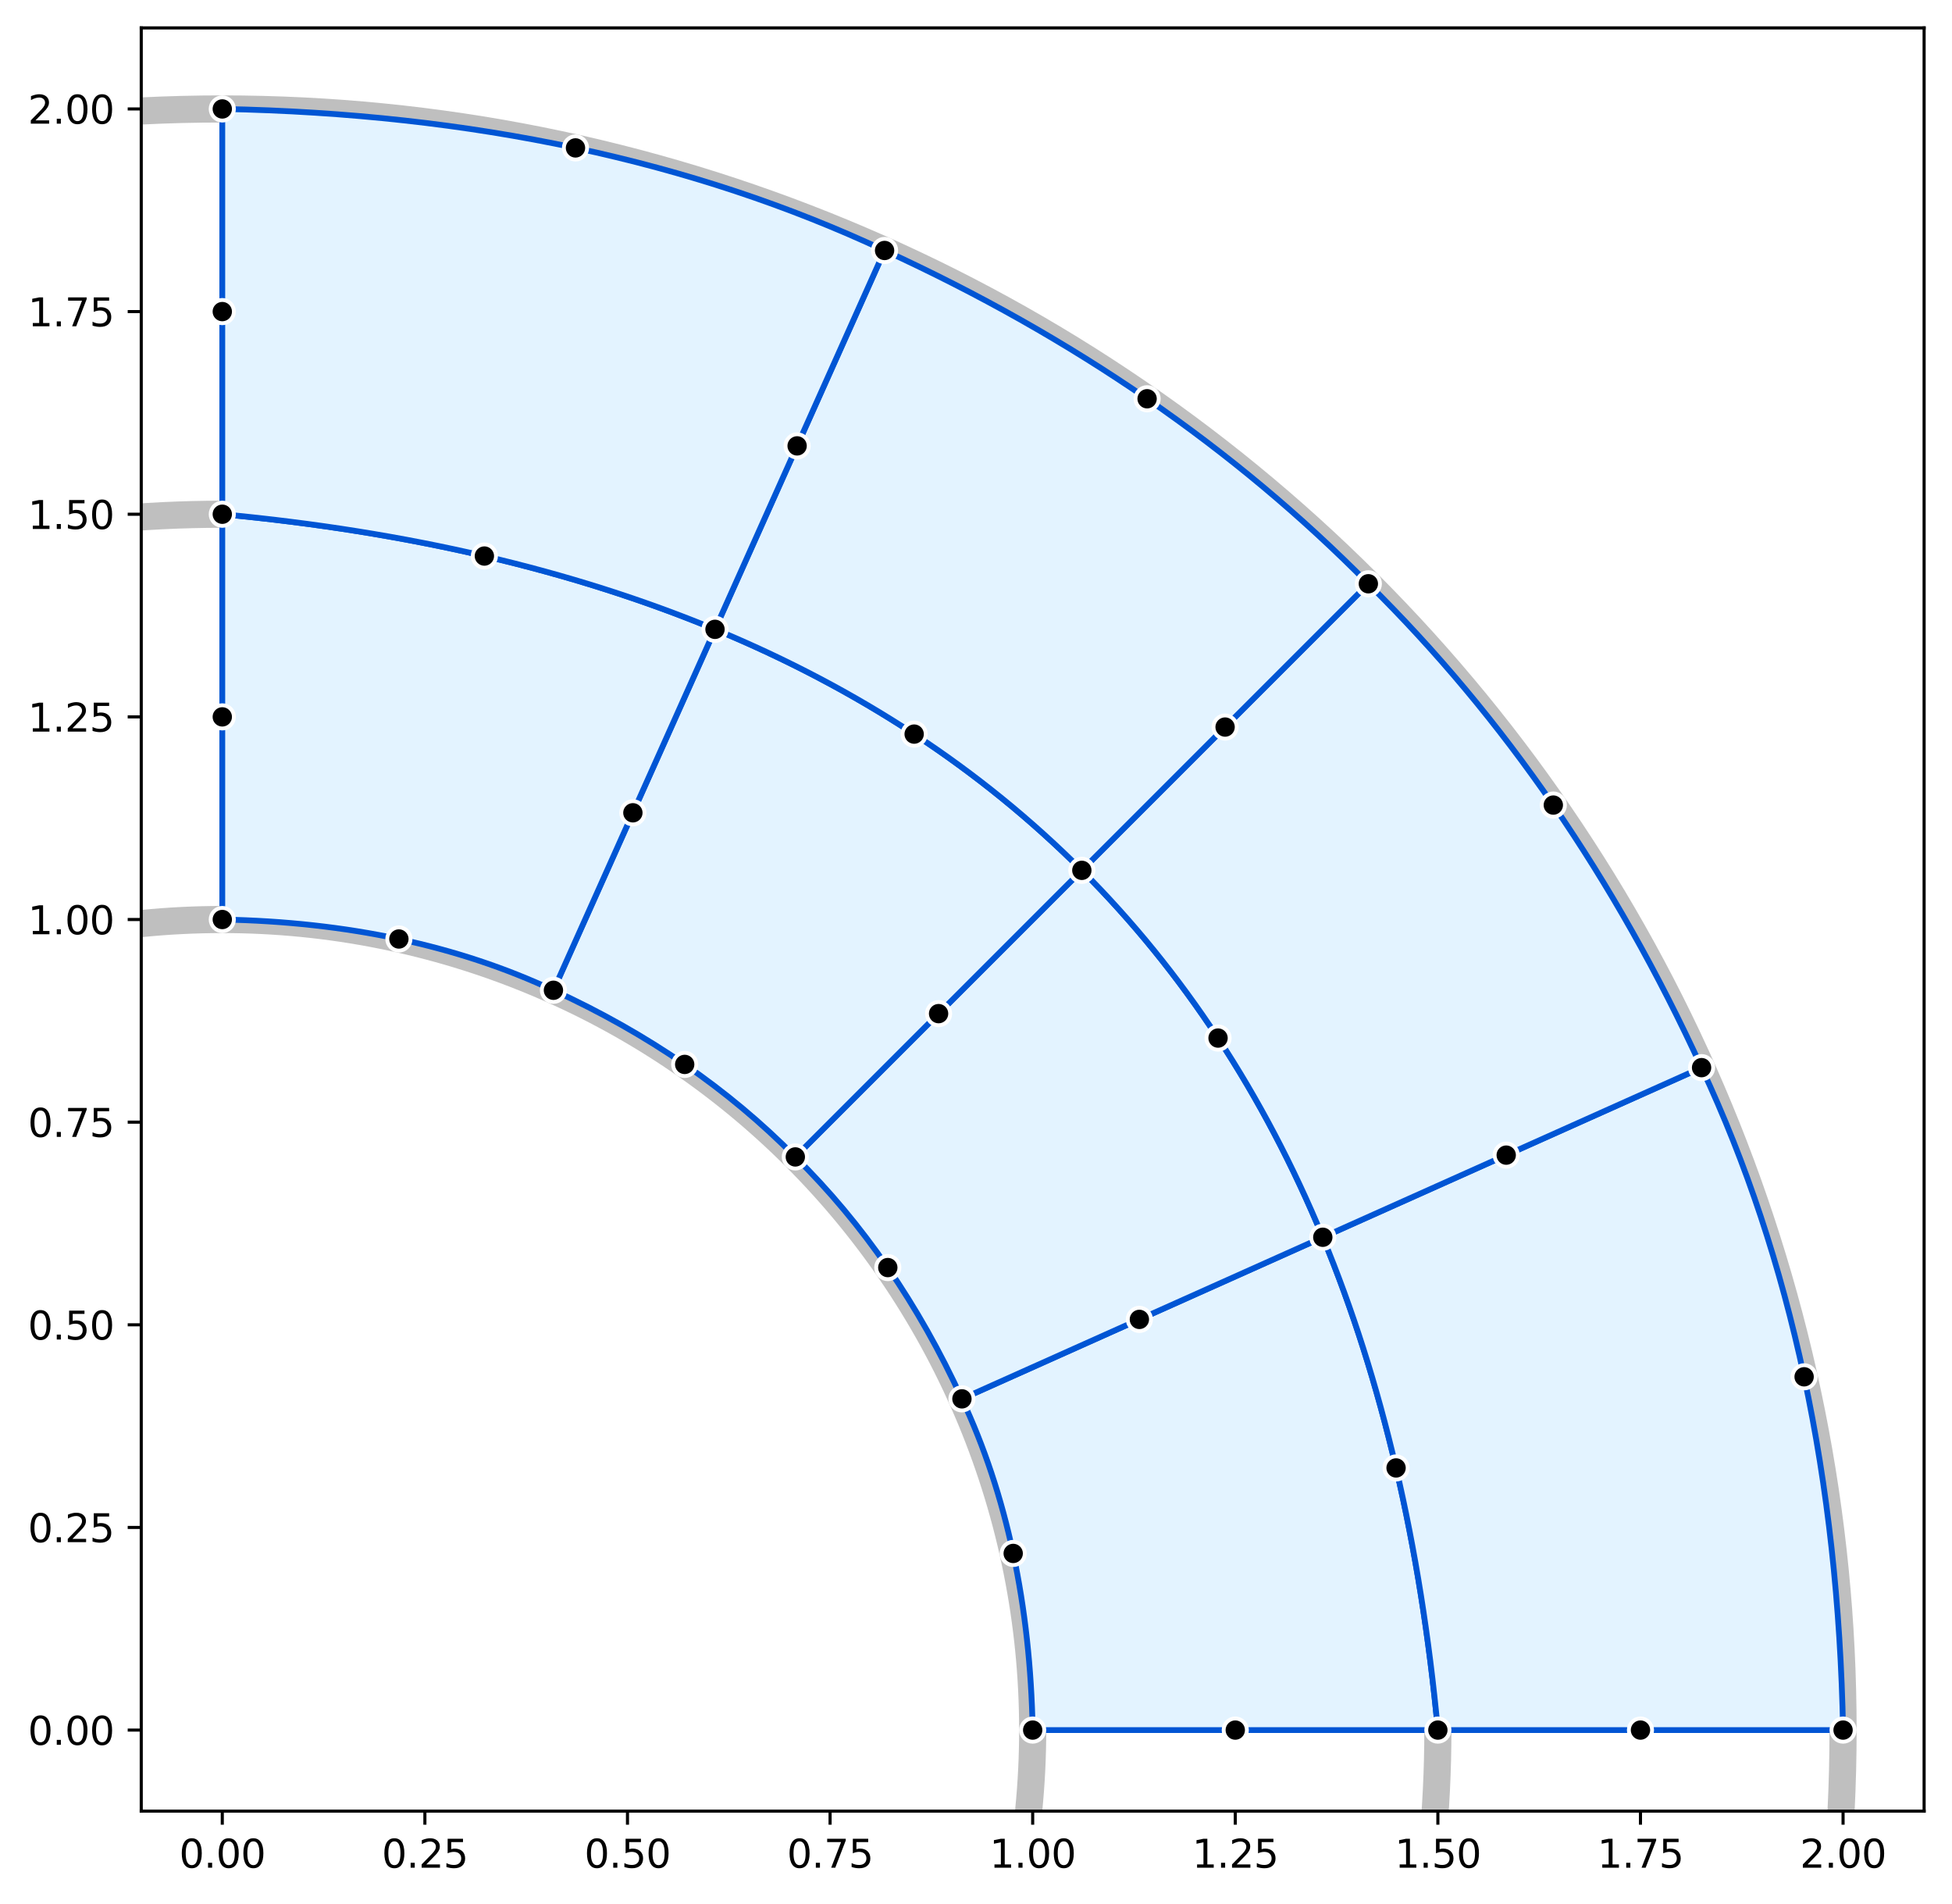 <?xml version="1.0" encoding="utf-8" standalone="no"?>
<!DOCTYPE svg PUBLIC "-//W3C//DTD SVG 1.1//EN"
  "http://www.w3.org/Graphics/SVG/1.1/DTD/svg11.dtd">
<svg xmlns:xlink="http://www.w3.org/1999/xlink" width="503.94pt" height="491.352pt" viewBox="0 0 503.94 491.352" xmlns="http://www.w3.org/2000/svg" version="1.1">
 <defs>
  <style type="text/css">*{stroke-linejoin: round; stroke-linecap: butt}</style>
 </defs>
 <g id="figure_1">
  <g id="patch_1">
   <path d="M 0 491.352 
L 503.94 491.352 
L 503.94 0 
L 0 0 
z
" style="fill: #ffffff"/>
  </g>
  <g id="axes_1">
   <g id="patch_2">
    <path d="M 36.466 467.474 
L 496.74 467.474 
L 496.74 7.2 
L 36.466 7.2 
z
" style="fill: #ffffff"/>
   </g>
   <g id="patch_3">
    <path d="M 57.387 655.768 
C 112.872 655.768 166.091 633.724 205.325 594.49 
C 244.558 555.257 266.603 502.037 266.603 446.552 
C 266.603 391.068 244.558 337.848 205.325 298.615 
C 166.091 259.381 112.872 237.337 57.387 237.337 
C 1.903 237.337 -51.317 259.381 -90.55 298.615 
C -129.784 337.848 -151.828 391.068 -151.828 446.552 
C -151.828 502.037 -129.784 555.257 -90.55 594.49 
C -51.317 633.724 1.903 655.768 57.387 655.768 
" clip-path="url(#pe36a98ad5a)" style="fill: none; stroke: #bfbfbf; stroke-width: 7; stroke-linejoin: miter"/>
   </g>
   <g id="patch_4">
    <path d="M 57.387 760.376 
C 140.614 760.376 220.443 727.309 279.294 668.459 
C 338.144 609.609 371.21 529.779 371.21 446.552 
C 371.21 363.326 338.144 283.496 279.294 224.646 
C 220.443 165.796 140.614 132.729 57.387 132.729 
C -25.84 132.729 -105.669 165.796 -164.519 224.646 
C -223.37 283.496 -256.436 363.326 -256.436 446.552 
C -256.436 529.779 -223.37 609.609 -164.519 668.459 
C -105.669 727.309 -25.84 760.376 57.387 760.376 
" clip-path="url(#pe36a98ad5a)" style="fill: none; stroke: #bfbfbf; stroke-width: 7; stroke-linejoin: miter"/>
   </g>
   <g id="patch_5">
    <path d="M 57.387 864.983 
C 168.356 864.983 274.795 820.895 353.262 742.428 
C 431.73 663.961 475.818 557.522 475.818 446.552 
C 475.818 335.583 431.73 229.144 353.262 150.677 
C 274.795 72.21 168.356 28.122 57.387 28.122 
C -53.582 28.122 -160.021 72.21 -238.488 150.677 
C -316.955 229.144 -361.044 335.583 -361.044 446.552 
C -361.044 557.522 -316.955 663.961 -238.488 742.428 
C -160.021 820.895 -53.582 864.983 57.387 864.983 
" clip-path="url(#pe36a98ad5a)" style="fill: none; stroke: #bfbfbf; stroke-width: 7; stroke-linejoin: miter"/>
   </g>
   <g id="patch_6">
    <path d="M 266.603 446.552 
Q 318.906 446.552 371.21 446.552 
Q 364.48 374.827 341.501 319.35 
Q 293.377 340.896 248.338 361.061 
Q 265.678 398.113 266.603 446.552 
" style="fill: #e3f3ff; stroke: #0055d4; stroke-width: 1.5; stroke-linejoin: miter"/>
   </g>
   <g id="patch_7">
    <path d="M 371.21 446.552 
Q 423.514 446.552 475.818 446.552 
Q 473.97 349.674 439.289 275.569 
Q 387.311 298.84 341.501 319.35 
Q 364.48 374.827 371.21 446.552 
" style="fill: #e3f3ff; stroke: #0055d4; stroke-width: 1.5; stroke-linejoin: miter"/>
   </g>
   <g id="patch_8">
    <path d="M 248.338 361.061 
Q 293.377 340.896 341.501 319.35 
Q 318.522 263.874 279.294 224.646 
Q 242.309 261.63 205.325 298.615 
Q 231.571 324.511 248.338 361.061 
" style="fill: #e3f3ff; stroke: #0055d4; stroke-width: 1.5; stroke-linejoin: miter"/>
   </g>
   <g id="patch_9">
    <path d="M 341.501 319.35 
Q 387.311 298.84 439.289 275.569 
Q 405.754 202.47 353.262 150.677 
Q 316.278 187.662 279.294 224.646 
Q 318.522 263.874 341.501 319.35 
" style="fill: #e3f3ff; stroke: #0055d4; stroke-width: 1.5; stroke-linejoin: miter"/>
   </g>
   <g id="patch_10">
    <path d="M 205.325 298.615 
Q 242.309 261.63 279.294 224.646 
Q 240.066 185.418 184.589 162.439 
Q 163.044 210.562 142.879 255.601 
Q 179.429 272.369 205.325 298.615 
" style="fill: #e3f3ff; stroke: #0055d4; stroke-width: 1.5; stroke-linejoin: miter"/>
   </g>
   <g id="patch_11">
    <path d="M 279.294 224.646 
Q 316.278 187.662 353.262 150.677 
Q 301.47 98.186 228.37 64.65 
Q 205.099 116.629 184.589 162.439 
Q 240.066 185.418 279.294 224.646 
" style="fill: #e3f3ff; stroke: #0055d4; stroke-width: 1.5; stroke-linejoin: miter"/>
   </g>
   <g id="patch_12">
    <path d="M 142.879 255.601 
Q 163.044 210.562 184.589 162.439 
Q 129.113 139.46 57.387 132.729 
Q 57.387 185.033 57.387 237.337 
Q 105.827 238.261 142.879 255.601 
" style="fill: #e3f3ff; stroke: #0055d4; stroke-width: 1.5; stroke-linejoin: miter"/>
   </g>
   <g id="patch_13">
    <path d="M 184.589 162.439 
Q 205.099 116.629 228.37 64.65 
Q 154.266 29.97 57.387 28.122 
Q 57.387 80.425 57.387 132.729 
Q 129.113 139.46 184.589 162.439 
" style="fill: #e3f3ff; stroke: #0055d4; stroke-width: 1.5; stroke-linejoin: miter"/>
   </g>
   <g id="matplotlib.axis_1">
    <g id="xtick_1">
     <g id="line2d_1">
      <defs>
       <path id="m5d15289dca" d="M 0 0 
L 0 3.5 
" style="stroke: #000000; stroke-width: 0.8"/>
      </defs>
      <g>
       <use xlink:href="#m5d15289dca" x="57.387" y="467.474" style="stroke: #000000; stroke-width: 0.8"/>
      </g>
     </g>
     <g id="text_1">
      <!-- 0.00 -->
      <g transform="translate(46.254 482.072)scale(0.1 -0.1)">
       <defs>
        <path id="DejaVuSans-30" d="M 2034 4250 
Q 1547 4250 1301 3770 
Q 1056 3291 1056 2328 
Q 1056 1369 1301 889 
Q 1547 409 2034 409 
Q 2525 409 2770 889 
Q 3016 1369 3016 2328 
Q 3016 3291 2770 3770 
Q 2525 4250 2034 4250 
z
M 2034 4750 
Q 2819 4750 3233 4129 
Q 3647 3509 3647 2328 
Q 3647 1150 3233 529 
Q 2819 -91 2034 -91 
Q 1250 -91 836 529 
Q 422 1150 422 2328 
Q 422 3509 836 4129 
Q 1250 4750 2034 4750 
z
" transform="scale(0.016)"/>
        <path id="DejaVuSans-2e" d="M 684 794 
L 1344 794 
L 1344 0 
L 684 0 
L 684 794 
z
" transform="scale(0.016)"/>
       </defs>
       <use xlink:href="#DejaVuSans-30"/>
       <use xlink:href="#DejaVuSans-2e" x="63.623"/>
       <use xlink:href="#DejaVuSans-30" x="95.41"/>
       <use xlink:href="#DejaVuSans-30" x="159.033"/>
      </g>
     </g>
    </g>
    <g id="xtick_2">
     <g id="line2d_2">
      <g>
       <use xlink:href="#m5d15289dca" x="109.691" y="467.474" style="stroke: #000000; stroke-width: 0.8"/>
      </g>
     </g>
     <g id="text_2">
      <!-- 0.25 -->
      <g transform="translate(98.558 482.072)scale(0.1 -0.1)">
       <defs>
        <path id="DejaVuSans-32" d="M 1228 531 
L 3431 531 
L 3431 0 
L 469 0 
L 469 531 
Q 828 903 1448 1529 
Q 2069 2156 2228 2338 
Q 2531 2678 2651 2914 
Q 2772 3150 2772 3378 
Q 2772 3750 2511 3984 
Q 2250 4219 1831 4219 
Q 1534 4219 1204 4116 
Q 875 4013 500 3803 
L 500 4441 
Q 881 4594 1212 4672 
Q 1544 4750 1819 4750 
Q 2544 4750 2975 4387 
Q 3406 4025 3406 3419 
Q 3406 3131 3298 2873 
Q 3191 2616 2906 2266 
Q 2828 2175 2409 1742 
Q 1991 1309 1228 531 
z
" transform="scale(0.016)"/>
        <path id="DejaVuSans-35" d="M 691 4666 
L 3169 4666 
L 3169 4134 
L 1269 4134 
L 1269 2991 
Q 1406 3038 1543 3061 
Q 1681 3084 1819 3084 
Q 2600 3084 3056 2656 
Q 3513 2228 3513 1497 
Q 3513 744 3044 326 
Q 2575 -91 1722 -91 
Q 1428 -91 1123 -41 
Q 819 9 494 109 
L 494 744 
Q 775 591 1075 516 
Q 1375 441 1709 441 
Q 2250 441 2565 725 
Q 2881 1009 2881 1497 
Q 2881 1984 2565 2268 
Q 2250 2553 1709 2553 
Q 1456 2553 1204 2497 
Q 953 2441 691 2322 
L 691 4666 
z
" transform="scale(0.016)"/>
       </defs>
       <use xlink:href="#DejaVuSans-30"/>
       <use xlink:href="#DejaVuSans-2e" x="63.623"/>
       <use xlink:href="#DejaVuSans-32" x="95.41"/>
       <use xlink:href="#DejaVuSans-35" x="159.033"/>
      </g>
     </g>
    </g>
    <g id="xtick_3">
     <g id="line2d_3">
      <g>
       <use xlink:href="#m5d15289dca" x="161.995" y="467.474" style="stroke: #000000; stroke-width: 0.8"/>
      </g>
     </g>
     <g id="text_3">
      <!-- 0.50 -->
      <g transform="translate(150.862 482.072)scale(0.1 -0.1)">
       <use xlink:href="#DejaVuSans-30"/>
       <use xlink:href="#DejaVuSans-2e" x="63.623"/>
       <use xlink:href="#DejaVuSans-35" x="95.41"/>
       <use xlink:href="#DejaVuSans-30" x="159.033"/>
      </g>
     </g>
    </g>
    <g id="xtick_4">
     <g id="line2d_4">
      <g>
       <use xlink:href="#m5d15289dca" x="214.299" y="467.474" style="stroke: #000000; stroke-width: 0.8"/>
      </g>
     </g>
     <g id="text_4">
      <!-- 0.75 -->
      <g transform="translate(203.166 482.072)scale(0.1 -0.1)">
       <defs>
        <path id="DejaVuSans-37" d="M 525 4666 
L 3525 4666 
L 3525 4397 
L 1831 0 
L 1172 0 
L 2766 4134 
L 525 4134 
L 525 4666 
z
" transform="scale(0.016)"/>
       </defs>
       <use xlink:href="#DejaVuSans-30"/>
       <use xlink:href="#DejaVuSans-2e" x="63.623"/>
       <use xlink:href="#DejaVuSans-37" x="95.41"/>
       <use xlink:href="#DejaVuSans-35" x="159.033"/>
      </g>
     </g>
    </g>
    <g id="xtick_5">
     <g id="line2d_5">
      <g>
       <use xlink:href="#m5d15289dca" x="266.603" y="467.474" style="stroke: #000000; stroke-width: 0.8"/>
      </g>
     </g>
     <g id="text_5">
      <!-- 1.00 -->
      <g transform="translate(255.47 482.072)scale(0.1 -0.1)">
       <defs>
        <path id="DejaVuSans-31" d="M 794 531 
L 1825 531 
L 1825 4091 
L 703 3866 
L 703 4441 
L 1819 4666 
L 2450 4666 
L 2450 531 
L 3481 531 
L 3481 0 
L 794 0 
L 794 531 
z
" transform="scale(0.016)"/>
       </defs>
       <use xlink:href="#DejaVuSans-31"/>
       <use xlink:href="#DejaVuSans-2e" x="63.623"/>
       <use xlink:href="#DejaVuSans-30" x="95.41"/>
       <use xlink:href="#DejaVuSans-30" x="159.033"/>
      </g>
     </g>
    </g>
    <g id="xtick_6">
     <g id="line2d_6">
      <g>
       <use xlink:href="#m5d15289dca" x="318.906" y="467.474" style="stroke: #000000; stroke-width: 0.8"/>
      </g>
     </g>
     <g id="text_6">
      <!-- 1.25 -->
      <g transform="translate(307.774 482.072)scale(0.1 -0.1)">
       <use xlink:href="#DejaVuSans-31"/>
       <use xlink:href="#DejaVuSans-2e" x="63.623"/>
       <use xlink:href="#DejaVuSans-32" x="95.41"/>
       <use xlink:href="#DejaVuSans-35" x="159.033"/>
      </g>
     </g>
    </g>
    <g id="xtick_7">
     <g id="line2d_7">
      <g>
       <use xlink:href="#m5d15289dca" x="371.21" y="467.474" style="stroke: #000000; stroke-width: 0.8"/>
      </g>
     </g>
     <g id="text_7">
      <!-- 1.50 -->
      <g transform="translate(360.078 482.072)scale(0.1 -0.1)">
       <use xlink:href="#DejaVuSans-31"/>
       <use xlink:href="#DejaVuSans-2e" x="63.623"/>
       <use xlink:href="#DejaVuSans-35" x="95.41"/>
       <use xlink:href="#DejaVuSans-30" x="159.033"/>
      </g>
     </g>
    </g>
    <g id="xtick_8">
     <g id="line2d_8">
      <g>
       <use xlink:href="#m5d15289dca" x="423.514" y="467.474" style="stroke: #000000; stroke-width: 0.8"/>
      </g>
     </g>
     <g id="text_8">
      <!-- 1.75 -->
      <g transform="translate(412.381 482.072)scale(0.1 -0.1)">
       <use xlink:href="#DejaVuSans-31"/>
       <use xlink:href="#DejaVuSans-2e" x="63.623"/>
       <use xlink:href="#DejaVuSans-37" x="95.41"/>
       <use xlink:href="#DejaVuSans-35" x="159.033"/>
      </g>
     </g>
    </g>
    <g id="xtick_9">
     <g id="line2d_9">
      <g>
       <use xlink:href="#m5d15289dca" x="475.818" y="467.474" style="stroke: #000000; stroke-width: 0.8"/>
      </g>
     </g>
     <g id="text_9">
      <!-- 2.00 -->
      <g transform="translate(464.685 482.072)scale(0.1 -0.1)">
       <use xlink:href="#DejaVuSans-32"/>
       <use xlink:href="#DejaVuSans-2e" x="63.623"/>
       <use xlink:href="#DejaVuSans-30" x="95.41"/>
       <use xlink:href="#DejaVuSans-30" x="159.033"/>
      </g>
     </g>
    </g>
   </g>
   <g id="matplotlib.axis_2">
    <g id="ytick_1">
     <g id="line2d_10">
      <defs>
       <path id="me0fed0994a" d="M 0 0 
L -3.5 0 
" style="stroke: #000000; stroke-width: 0.8"/>
      </defs>
      <g>
       <use xlink:href="#me0fed0994a" x="36.466" y="446.552" style="stroke: #000000; stroke-width: 0.8"/>
      </g>
     </g>
     <g id="text_10">
      <!-- 0.00 -->
      <g transform="translate(7.2 450.352)scale(0.1 -0.1)">
       <use xlink:href="#DejaVuSans-30"/>
       <use xlink:href="#DejaVuSans-2e" x="63.623"/>
       <use xlink:href="#DejaVuSans-30" x="95.41"/>
       <use xlink:href="#DejaVuSans-30" x="159.033"/>
      </g>
     </g>
    </g>
    <g id="ytick_2">
     <g id="line2d_11">
      <g>
       <use xlink:href="#me0fed0994a" x="36.466" y="394.249" style="stroke: #000000; stroke-width: 0.8"/>
      </g>
     </g>
     <g id="text_11">
      <!-- 0.25 -->
      <g transform="translate(7.2 398.048)scale(0.1 -0.1)">
       <use xlink:href="#DejaVuSans-30"/>
       <use xlink:href="#DejaVuSans-2e" x="63.623"/>
       <use xlink:href="#DejaVuSans-32" x="95.41"/>
       <use xlink:href="#DejaVuSans-35" x="159.033"/>
      </g>
     </g>
    </g>
    <g id="ytick_3">
     <g id="line2d_12">
      <g>
       <use xlink:href="#me0fed0994a" x="36.466" y="341.945" style="stroke: #000000; stroke-width: 0.8"/>
      </g>
     </g>
     <g id="text_12">
      <!-- 0.50 -->
      <g transform="translate(7.2 345.744)scale(0.1 -0.1)">
       <use xlink:href="#DejaVuSans-30"/>
       <use xlink:href="#DejaVuSans-2e" x="63.623"/>
       <use xlink:href="#DejaVuSans-35" x="95.41"/>
       <use xlink:href="#DejaVuSans-30" x="159.033"/>
      </g>
     </g>
    </g>
    <g id="ytick_4">
     <g id="line2d_13">
      <g>
       <use xlink:href="#me0fed0994a" x="36.466" y="289.641" style="stroke: #000000; stroke-width: 0.8"/>
      </g>
     </g>
     <g id="text_13">
      <!-- 0.75 -->
      <g transform="translate(7.2 293.44)scale(0.1 -0.1)">
       <use xlink:href="#DejaVuSans-30"/>
       <use xlink:href="#DejaVuSans-2e" x="63.623"/>
       <use xlink:href="#DejaVuSans-37" x="95.41"/>
       <use xlink:href="#DejaVuSans-35" x="159.033"/>
      </g>
     </g>
    </g>
    <g id="ytick_5">
     <g id="line2d_14">
      <g>
       <use xlink:href="#me0fed0994a" x="36.466" y="237.337" style="stroke: #000000; stroke-width: 0.8"/>
      </g>
     </g>
     <g id="text_14">
      <!-- 1.00 -->
      <g transform="translate(7.2 241.136)scale(0.1 -0.1)">
       <use xlink:href="#DejaVuSans-31"/>
       <use xlink:href="#DejaVuSans-2e" x="63.623"/>
       <use xlink:href="#DejaVuSans-30" x="95.41"/>
       <use xlink:href="#DejaVuSans-30" x="159.033"/>
      </g>
     </g>
    </g>
    <g id="ytick_6">
     <g id="line2d_15">
      <g>
       <use xlink:href="#me0fed0994a" x="36.466" y="185.033" style="stroke: #000000; stroke-width: 0.8"/>
      </g>
     </g>
     <g id="text_15">
      <!-- 1.25 -->
      <g transform="translate(7.2 188.832)scale(0.1 -0.1)">
       <use xlink:href="#DejaVuSans-31"/>
       <use xlink:href="#DejaVuSans-2e" x="63.623"/>
       <use xlink:href="#DejaVuSans-32" x="95.41"/>
       <use xlink:href="#DejaVuSans-35" x="159.033"/>
      </g>
     </g>
    </g>
    <g id="ytick_7">
     <g id="line2d_16">
      <g>
       <use xlink:href="#me0fed0994a" x="36.466" y="132.729" style="stroke: #000000; stroke-width: 0.8"/>
      </g>
     </g>
     <g id="text_16">
      <!-- 1.50 -->
      <g transform="translate(7.2 136.528)scale(0.1 -0.1)">
       <use xlink:href="#DejaVuSans-31"/>
       <use xlink:href="#DejaVuSans-2e" x="63.623"/>
       <use xlink:href="#DejaVuSans-35" x="95.41"/>
       <use xlink:href="#DejaVuSans-30" x="159.033"/>
      </g>
     </g>
    </g>
    <g id="ytick_8">
     <g id="line2d_17">
      <g>
       <use xlink:href="#me0fed0994a" x="36.466" y="80.425" style="stroke: #000000; stroke-width: 0.8"/>
      </g>
     </g>
     <g id="text_17">
      <!-- 1.75 -->
      <g transform="translate(7.2 84.225)scale(0.1 -0.1)">
       <use xlink:href="#DejaVuSans-31"/>
       <use xlink:href="#DejaVuSans-2e" x="63.623"/>
       <use xlink:href="#DejaVuSans-37" x="95.41"/>
       <use xlink:href="#DejaVuSans-35" x="159.033"/>
      </g>
     </g>
    </g>
    <g id="ytick_9">
     <g id="line2d_18">
      <g>
       <use xlink:href="#me0fed0994a" x="36.466" y="28.122" style="stroke: #000000; stroke-width: 0.8"/>
      </g>
     </g>
     <g id="text_18">
      <!-- 2.00 -->
      <g transform="translate(7.2 31.921)scale(0.1 -0.1)">
       <use xlink:href="#DejaVuSans-32"/>
       <use xlink:href="#DejaVuSans-2e" x="63.623"/>
       <use xlink:href="#DejaVuSans-30" x="95.41"/>
       <use xlink:href="#DejaVuSans-30" x="159.033"/>
      </g>
     </g>
    </g>
   </g>
   <g id="line2d_19">
    <defs>
     <path id="mb4973bb333" d="M 0 3 
C 0.796 3 1.559 2.684 2.121 2.121 
C 2.684 1.559 3 0.796 3 0 
C 3 -0.796 2.684 -1.559 2.121 -2.121 
C 1.559 -2.684 0.796 -3 0 -3 
C -0.796 -3 -1.559 -2.684 -2.121 -2.121 
C -2.684 -1.559 -3 -0.796 -3 0 
C -3 0.796 -2.684 1.559 -2.121 2.121 
C -1.559 2.684 -0.796 3 0 3 
z
" style="stroke: #ffffff"/>
    </defs>
    <g>
     <use xlink:href="#mb4973bb333" x="266.603" y="446.552" style="stroke: #ffffff"/>
     <use xlink:href="#mb4973bb333" x="371.21" y="446.552" style="stroke: #ffffff"/>
     <use xlink:href="#mb4973bb333" x="475.818" y="446.552" style="stroke: #ffffff"/>
     <use xlink:href="#mb4973bb333" x="248.338" y="361.061" style="stroke: #ffffff"/>
     <use xlink:href="#mb4973bb333" x="341.501" y="319.35" style="stroke: #ffffff"/>
     <use xlink:href="#mb4973bb333" x="439.289" y="275.569" style="stroke: #ffffff"/>
     <use xlink:href="#mb4973bb333" x="205.325" y="298.615" style="stroke: #ffffff"/>
     <use xlink:href="#mb4973bb333" x="279.294" y="224.646" style="stroke: #ffffff"/>
     <use xlink:href="#mb4973bb333" x="353.262" y="150.677" style="stroke: #ffffff"/>
     <use xlink:href="#mb4973bb333" x="142.879" y="255.601" style="stroke: #ffffff"/>
     <use xlink:href="#mb4973bb333" x="184.589" y="162.439" style="stroke: #ffffff"/>
     <use xlink:href="#mb4973bb333" x="228.37" y="64.65" style="stroke: #ffffff"/>
     <use xlink:href="#mb4973bb333" x="57.387" y="237.337" style="stroke: #ffffff"/>
     <use xlink:href="#mb4973bb333" x="57.387" y="132.729" style="stroke: #ffffff"/>
     <use xlink:href="#mb4973bb333" x="57.387" y="28.122" style="stroke: #ffffff"/>
     <use xlink:href="#mb4973bb333" x="318.906" y="446.552" style="stroke: #ffffff"/>
     <use xlink:href="#mb4973bb333" x="423.514" y="446.552" style="stroke: #ffffff"/>
     <use xlink:href="#mb4973bb333" x="294.148" y="340.551" style="stroke: #ffffff"/>
     <use xlink:href="#mb4973bb333" x="388.853" y="298.15" style="stroke: #ffffff"/>
     <use xlink:href="#mb4973bb333" x="242.309" y="261.63" style="stroke: #ffffff"/>
     <use xlink:href="#mb4973bb333" x="316.278" y="187.662" style="stroke: #ffffff"/>
     <use xlink:href="#mb4973bb333" x="163.389" y="209.791" style="stroke: #ffffff"/>
     <use xlink:href="#mb4973bb333" x="205.789" y="115.087" style="stroke: #ffffff"/>
     <use xlink:href="#mb4973bb333" x="57.387" y="185.033" style="stroke: #ffffff"/>
     <use xlink:href="#mb4973bb333" x="57.387" y="80.425" style="stroke: #ffffff"/>
     <use xlink:href="#mb4973bb333" x="261.574" y="400.96" style="stroke: #ffffff"/>
     <use xlink:href="#mb4973bb333" x="360.418" y="378.889" style="stroke: #ffffff"/>
     <use xlink:href="#mb4973bb333" x="465.762" y="355.367" style="stroke: #ffffff"/>
     <use xlink:href="#mb4973bb333" x="229.201" y="327.174" style="stroke: #ffffff"/>
     <use xlink:href="#mb4973bb333" x="314.459" y="267.936" style="stroke: #ffffff"/>
     <use xlink:href="#mb4973bb333" x="401.015" y="207.796" style="stroke: #ffffff"/>
     <use xlink:href="#mb4973bb333" x="176.765" y="274.739" style="stroke: #ffffff"/>
     <use xlink:href="#mb4973bb333" x="236.004" y="189.48" style="stroke: #ffffff"/>
     <use xlink:href="#mb4973bb333" x="296.143" y="102.925" style="stroke: #ffffff"/>
     <use xlink:href="#mb4973bb333" x="102.98" y="242.365" style="stroke: #ffffff"/>
     <use xlink:href="#mb4973bb333" x="125.05" y="143.522" style="stroke: #ffffff"/>
     <use xlink:href="#mb4973bb333" x="148.572" y="38.178" style="stroke: #ffffff"/>
    </g>
   </g>
   <g id="patch_14">
    <path d="M 36.466 467.474 
L 36.466 7.2 
" style="fill: none; stroke: #000000; stroke-width: 0.8; stroke-linejoin: miter; stroke-linecap: square"/>
   </g>
   <g id="patch_15">
    <path d="M 496.74 467.474 
L 496.74 7.2 
" style="fill: none; stroke: #000000; stroke-width: 0.8; stroke-linejoin: miter; stroke-linecap: square"/>
   </g>
   <g id="patch_16">
    <path d="M 36.466 467.474 
L 496.74 467.474 
" style="fill: none; stroke: #000000; stroke-width: 0.8; stroke-linejoin: miter; stroke-linecap: square"/>
   </g>
   <g id="patch_17">
    <path d="M 36.466 7.2 
L 496.74 7.2 
" style="fill: none; stroke: #000000; stroke-width: 0.8; stroke-linejoin: miter; stroke-linecap: square"/>
   </g>
  </g>
 </g>
 <defs>
  <clipPath id="pe36a98ad5a">
   <rect x="36.466" y="7.2" width="460.274" height="460.274"/>
  </clipPath>
 </defs>
</svg>
